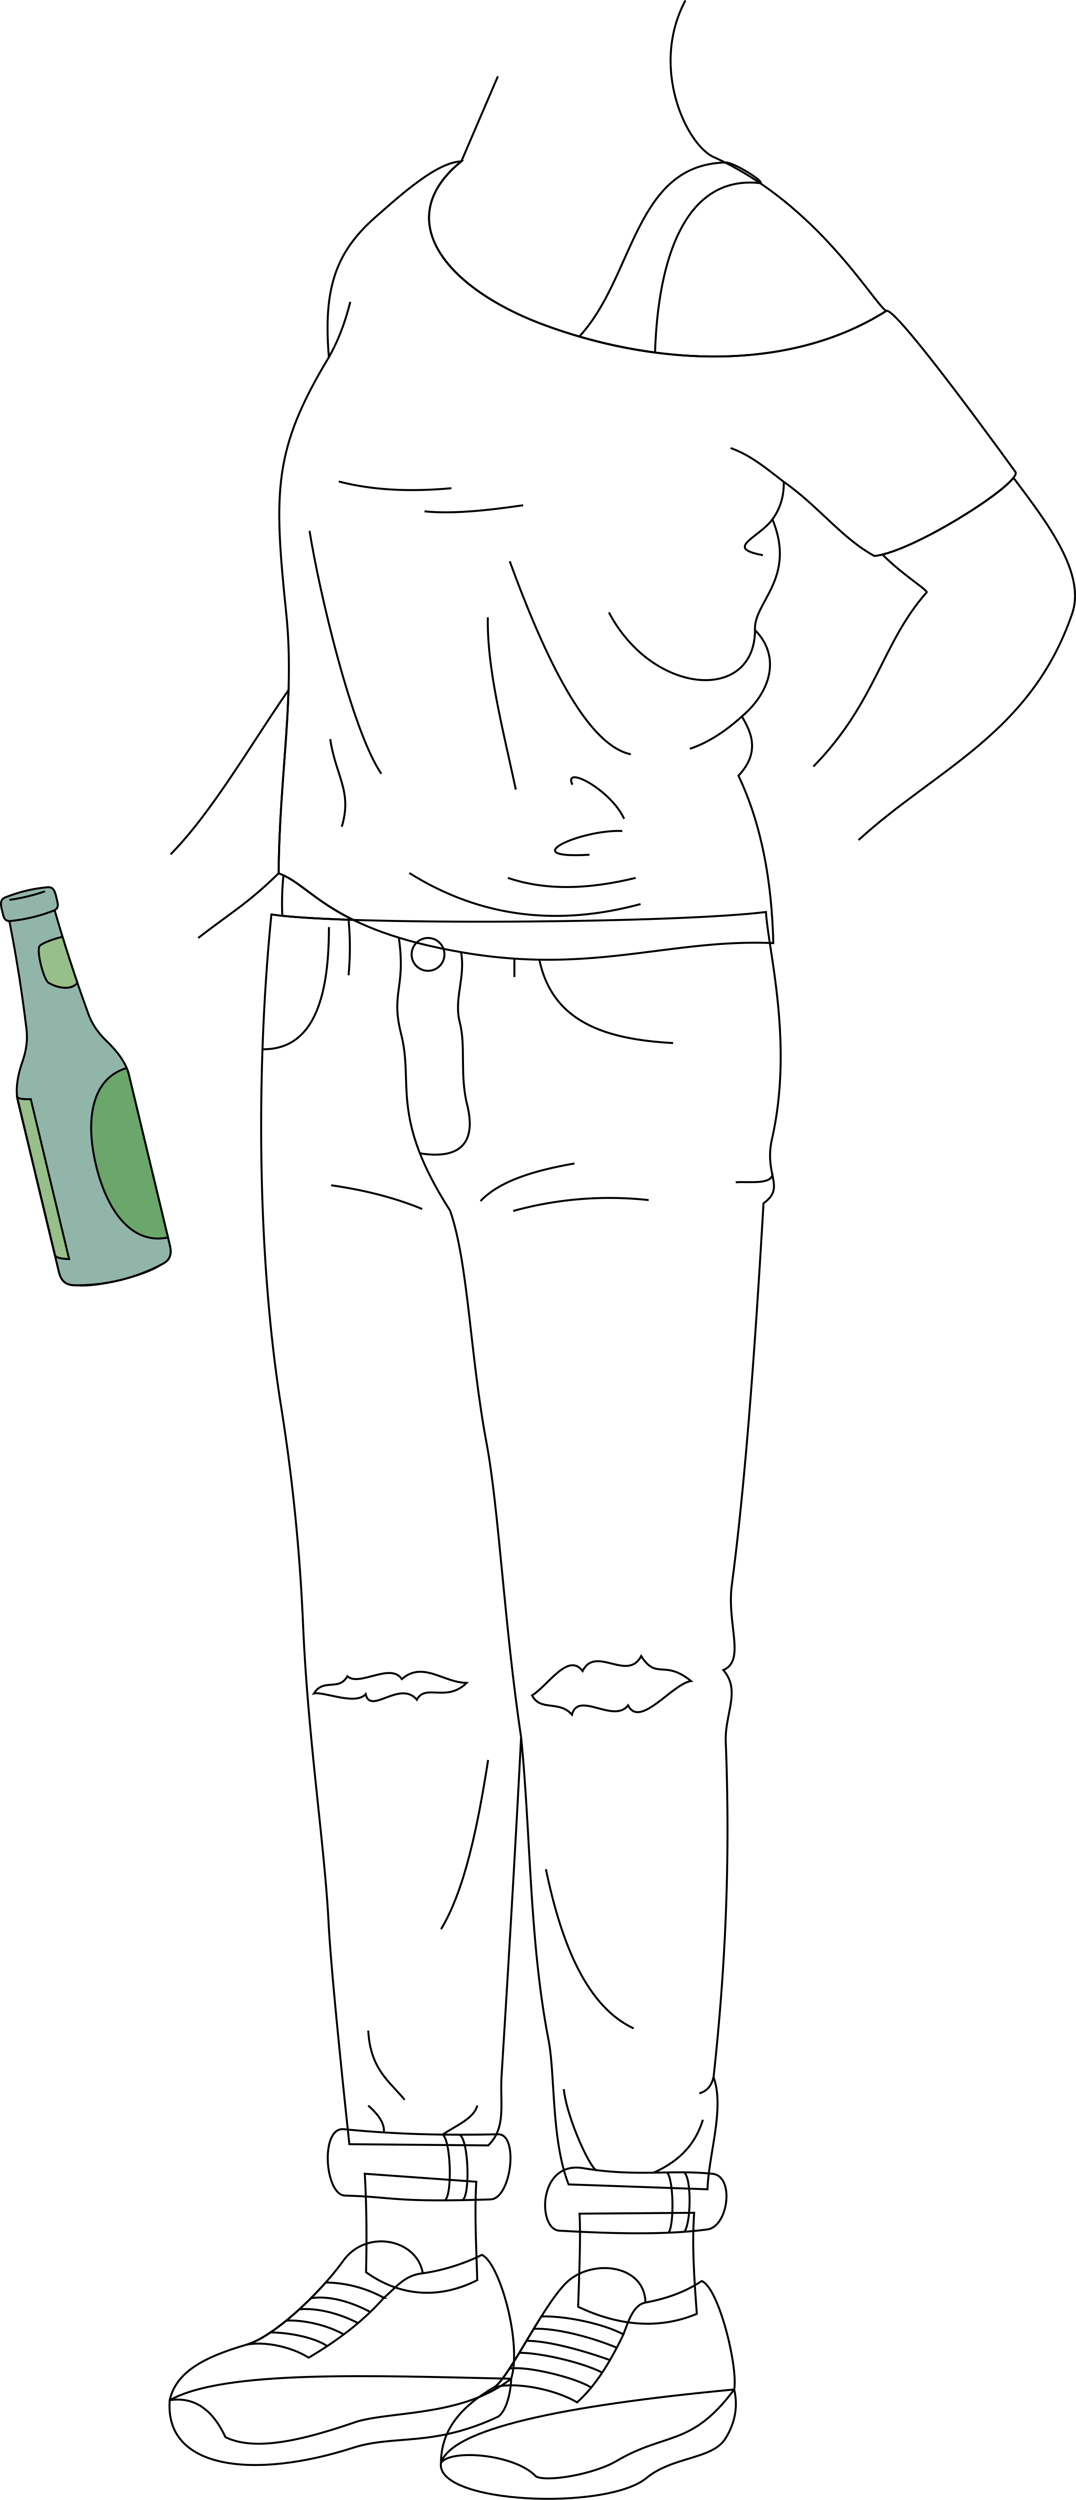<svg id="presence" xmlns="http://www.w3.org/2000/svg" viewBox="0 0 1089.46 2529.55">
  <defs>
    <style>
      .cls-1 {
        fill: #65805c;
      }

      .cls-1, .cls-2, .cls-3, .cls-4, .cls-5, .cls-6, .cls-7, .cls-8 {
        stroke: #000;
        stroke-miterlimit: 10;
        stroke-width: 2px;
      }

      .cls-2 {
        fill: #84a399;
      }

      .cls-3 {
        fill: #a39670;
      }

      .cls-4 {
        fill: #b0a279;
      }

      .cls-5 {
        fill: #92b5aa;
      }

      .cls-6 {
        fill: none;
      }

      .cls-7 {
        fill: #97bf8a;
      }

      .cls-8 {
        fill: #6ba66b;
      }
    </style>
  </defs>
  <title>mingling</title>
  <g id="bottle">
    <path id="labelReverse" class="cls-1" d="M55.79,1270.35c-2.43-5.33,17.52-15.15,42-21.68L60.1,1091.94c-25.38,5.28-43.67,13.3-42.92,17.53Z"/>
    <ellipse id="bottleBottom" class="cls-2" cx="118.71" cy="1285.58" rx="49.78" ry="10.13" transform="translate(-297.05 63.31) rotate(-13.51)"/>
    <path id="beerSide" class="cls-3" d="M172,1260.23l-16.45-68.46c0,5.17-30.14,9.36-62.88,9.36s-55.77-4.18-55.82-9.34h-.07l22.93,95.42c2.46,9.9,7.74,13,15.31,13.29A184.29,184.29,0,0,0,164.4,1279C171.36,1275.53,174.31,1270.17,172,1260.23Z"/>
    <path id="beerTop" class="cls-4" d="M36.86,1191.77c0,5.17,23.09,9.36,55.82,9.36s62.88-4.19,62.88-9.36-30.14-9.35-62.88-9.35S36.86,1186.61,36.86,1191.77Z"/>
    <path id="bottleSide" class="cls-5" d="M46.65,897.94c6.36-1,8.53,1.74,10.35,9.85,1.64,6.83,3,10.39-1.64,13.25q14.79,51.62,32.8,101.19c4.56,13.9,10.92,22.52,19.58,31,10.35,10,20,21.82,23,35.08L172,1260.23c2.3,9.94-.65,15.3-7.61,18.8A184.29,184.29,0,0,1,75,1300.5c-7.57-.31-12.85-3.39-15.31-13.29l-41.3-171.87c-3.39-13.16-.18-28.12,4.53-41.68,3.83-11.54,5.58-22.11,3.34-36.56q-6.39-52.33-16.76-105C4.07,931.62,3.69,927.82,2,921c-2-8-1.37-11.47,4.75-13.48A148.75,148.75,0,0,1,46.65,897.94Z"/>
    <path id="bottleCreaseLine" class="cls-6" d="M9.53,932.05a166.05,166.05,0,0,0,45.83-11"/>
    <path id="bottleOverlapLine" class="cls-6" d="M9.52,910.56a186.88,186.88,0,0,0,36-8.66"/>
    <g id="labelSecondary">
      <path class="cls-7" d="M40.09,957.28c2.12-2.68,13.86-7.23,23.23-9.35q7.2,23.57,15.1,46.69a15,15,0,0,1-6.56,4.2c-7.75,2.31-17.69-1.27-22.86-4.44C44.14,991,36.68,962.1,40.09,957.28Z"/>
      <path class="cls-7" d="M17.18,1109.47c.35,1.92,4.62,3.06,14,2.79L70,1274.08c-8.89-.25-13.27-1.65-14.23-3.73Z"/>
    </g>
    <path id="labelMain" class="cls-8" d="M128.26,1080.78a45,45,0,0,1,2.45,7.58l39.37,163.86c-36.61,7.52-61.68-26.6-72.89-73.25C86.05,1132.59,93,1091,128.26,1080.78Z"/>
  </g>
  <g id="skinEastAsian">
    <path class="cls-6" d="M702.86,2239.09c-2.35,32.31,0,66.48,2.69,102.24-38.59,16.23-80.07,12-120.17-7.17,1.22-37.18,2.67-70.85,1.41-94.17Z"/>
    <path class="cls-6" d="M482.24,2207.7c-1.9,33.16.05,66.34,1,99.55-38.11,19.27-77.67,16.95-112.59-8,.66-32,.74-64.28-1.31-99.65Z"/>
  </g>
  <g id="stephanieSole">
    <path class="cls-6" d="M743.4,2417.89c3.72,16.28,1.49,33.07-8.93,49.68-13.33,21.23-53.58,18.07-79.82,39.83-40.38,33.51-213.76,26.24-208.18-15.07C456.85,2457.94,567.53,2434.39,743.4,2417.89Z"/>
    <path class="cls-6" d="M517.58,2407c-.62,15.75-5,32.14-12.93,38.28-66.56,31.29-104.92,18-147.48,31.68-98.24,31.6-190.89,22.67-185.31-48.21C227,2397.84,376.23,2404,517.58,2407Z"/>
  </g>
  <g id="stephanieShoe">
    <path class="cls-6" d="M653.54,2329.92c22.51-4.07,41.4-11.41,56.93-21.77,17.3,6.7,36.83,86.51,32.93,109.74-43.54,58.26-68.92,42.83-118.89,72.21-23.9,14.06-72,21.77-82,15.63-21.21-22.56-87.07-27.91-96-13.4,0-34,20.83-57.47,53.58-76.46,14.74-8.55,48-80.37,72.67-105.37C597.75,2285.14,652.63,2290.49,653.54,2329.92Z"/>
    <path class="cls-6" d="M428.05,2300.33a200.36,200.36,0,0,0,59.84-18.65c17.86,7.82,40.86,89,29.69,125.28-48.23,37.84-117.93,32.7-155.88,43.3-50.23,17.31-101.93,31.36-133.46,15.84q-19.89-42.79-56.38-37.39c6.81-30.75,39.38-44.85,78.14-56.26,27.09-8,73.09-50.93,97.68-84.95C371.08,2255.1,422.47,2265.73,428.05,2300.33Z"/>
  </g>
  <g id="stephanieShoelace">
    <path class="cls-6" d="M312.51,2385.73c30.37-17.91,56.28-37.86,76.12-60.61a126.22,126.22,0,0,0-58.85-15.48c-25.13,28.33-58.36,56.51-79.78,62.81C269.84,2368.91,296.51,2375.45,312.51,2385.73Z"/>
    <path class="cls-6" d="M584.33,2430.94c18.7-16.7,33.54-40.8,46.88-68.77-20.62-11.15-60-19-83.12-18.17-18.9,30-37.87,66-48,71.87C521.24,2409.6,561.86,2417.58,584.33,2430.94Z"/>
  </g>
  <g id="clothesOverlapLine">
    <path class="cls-6" d="M331.25,2374c-12.26-8.62-38.67-13.81-57.4-13.85"/>
    <path class="cls-6" d="M348.07,2362.2c-16.82-9.54-41.12-14.94-58.17-14"/>
    <path class="cls-6" d="M362.51,2350.7c-17.91-9.27-40.65-15.66-59.44-13.93"/>
    <path class="cls-6" d="M374.93,2339.49c-18.6-9.86-40.6-16.82-60.08-14"/>
    <path class="cls-6" d="M515.77,2396.86c16.77-3.29,68.15,9.27,82.78,19.15"/>
    <path class="cls-6" d="M525.81,2380.78c18-.34,61.34,8.6,83.94,20"/>
    <path class="cls-6" d="M533.09,2368.63c22.09,0,57.11,9.72,84.53,19.51"/>
    <path class="cls-6" d="M540.39,2356.49c21.83-1,57.8,8.16,84.12,19.13"/>
    <path class="cls-6" d="M428.05,2300.33c-18.67,1.91-26.62,14.09-39.42,24.79"/>
    <path class="cls-6" d="M653.54,2329.92c-12.4,2.51-17,18.37-22.33,32.25"/>
  </g>
  <path id="stephanieJeans" class="cls-6" d="M332.74,1946.46c2.85,56.73,21,223.23,21,223.23l140.6,1.23c18.67-18.28,11.71-42,13.56-71.53,6.17-98.67,13.57-222,19.73-341.63,9.87,99.9,8.36,206.32,27.67,305.86,7,36.12,2.71,101.49,20.43,146.76l140.6,4.94c1.23-35.77,17.56-81.83,6.17-113.47,11.46-105.31,17.26-214.59,12.33-339.15-1.14-28.77,15.66-51.93-2.47-72.77,22.87-9.81,3.36-46.51,8.64-86.33,13.56-102.36,23.43-237.91,32.06-386,22.91-16.53.16-27.91,8.63-65.37,21.81-96.32-3.7-189.93-6.16-229.39-94.89,11.68-429.81,13.48-500.72,2.46-16.29,162-13.72,351.88,9.86,498.26a1922.38,1922.38,0,0,1,22.2,220.76C311.88,1760.18,328.74,1866.8,332.74,1946.46Z"/>
  <g id="stephanieJeansInner">
    <path class="cls-6" d="M721.46,2199.63c22.48,2.37,16.1,53.36-5.17,56.3-42.25,5.85-99.56,4.17-149.87,1.29-22.61-1.29-21.77-71,23.9-63.3C643.94,2203,679.47,2195.21,721.46,2199.63Z"/>
    <path class="cls-6" d="M504.4,2159.68c21.12-.42,13.36,65.21-7.75,65.89-99.48,3.23-97.54-2.58-147.28-3.88-20.68-.53-25.41-69.54-1.3-67.18C405.82,2160.16,453,2160.69,504.4,2159.68Z"/>
  </g>
  <circle id="stephanieJeansButton" class="cls-6" cx="433.39" cy="965.74" r="16.62"/>
  <g id="skinEastAsian-2" data-name="skinEastAsian">
    <path class="cls-6" d="M538.74,1715.53c15.78-9.46,36.61-44.18,51.13-24.61,13.25-26.51,45.44,11.36,59.32-15.15,15.78,24.62,23.35,3.16,50.49,25.25-19,2.79-51.7,48.49-63.74,24.61-14.52,18.94-50.49-15.15-56.8,9.47C565.88,1720,547.19,1732.17,538.74,1715.53Z"/>
    <path class="cls-6" d="M472.47,1702.91c-23.58-.26-44.2-22.42-65.61-3.87-11.41-17.12-43.1,8.09-55.17-2.85-8.55,15.51-24.2,1.57-33.84,17.45,10-2.35,42.09,12.47,52.39.62,4.81,21.57,34.72-14.75,51.84,5.71C430.64,1703.32,452.15,1723,472.47,1702.91Z"/>
  </g>
  <g id="clothesDisplayLine">
    <path class="cls-6" d="M333.05,938.11c0,61.45-11,124.32-67.31,123.63"/>
    <path class="cls-6" d="M546.1,971.18c13.24,62.78,66,80.49,135.42,84.29"/>
    <path class="cls-6" d="M455.82,1225.19c-61.38-95.7-36.69-128-49.65-178.75-10.83-42.43,4.92-45.86-2.3-97.31"/>
    <path class="cls-6" d="M466.87,963.5c4.51,26.18-7.55,47-1.31,71.2s-.15,52.86,7.42,83.06c8.7,34.75-3,56.43-47.83,49.26"/>
    <path class="cls-6" d="M352.91,930.67a294.66,294.66,0,0,1,0,56.19"/>
    <path class="cls-6" d="M520.82,988.66V970.05"/>
    <path class="cls-6" d="M675.44,2198.27c6.68,7.32,7.29,52.9,1.51,61"/>
    <path class="cls-6" d="M692.75,2198.16c7.9,6.82,6.69,53,0,60.19"/>
    <path class="cls-6" d="M483.24,2130.55c-3.25,13.39-23,21-35.08,29.43,8.51,5.81,10,62,2.13,66.55"/>
    <path class="cls-6" d="M465.48,2160.09c9.12,6,10.63,60.39,3,66.21"/>
  </g>
  <g id="clothesOverlapLine-2" data-name="clothesOverlapLine">
    <path class="cls-6" d="M527.6,1757.76c-17-113.77-22.45-230.68-35.05-298-16.78-89.66-18.32-181.16-36.73-234.53"/>
  </g>
  <g id="clothesFoldLine">
    <path class="cls-6" d="M581.68,1177.3c-40.74,7.07-75.83,17.65-95.14,38.06"/>
    <path class="cls-6" d="M427.45,1223.37c-28.42-11.69-59.35-19.34-92.14-24"/>
    <path class="cls-6" d="M519.59,1225.37a366,366,0,0,1,137.2-11"/>
    <path class="cls-6" d="M782.17,1187.45c0,11.88-25,7.86-37.25,8.88"/>
    <path class="cls-6" d="M494.22,1780.89c-10.8,69.31-24.16,132.49-47.68,171.22"/>
    <path class="cls-6" d="M552.74,1891.43c16.48,79.44,42.8,139.6,88.86,161.1"/>
    <path class="cls-6" d="M722.47,2101.85c-1.82,7.42-5.39,13.69-14.4,16.42"/>
    <path class="cls-6" d="M570.8,2113.94c3.61,31.79,29.19,85.24,34,82.08"/>
    <path class="cls-6" d="M711.68,2145c-6.61,21.41-20.29,40.28-49.85,53.49"/>
    <path class="cls-6" d="M372.85,2054.7c2.08,39.73,22.31,52,36.85,70.08"/>
    <path class="cls-6" d="M372.85,2130.55c10.44,9.31,16.86,18.43,15.78,27.23"/>
  </g>
  <path id="stephanieShirt" class="cls-6" d="M1028.12,477.53c7.29,10.58-104,81.52-142.81,85.05-32.64-17.65-57.34-51.17-91.75-75,.32,14.22-3.44,26.89-11.47,37.94,24.7,60-19.41,83.81-17.64,112.05,26.54,26.81,15.88,62.64-13.24,87.34,6.18,11.47,21.4,33.88-3.53,60C771,833.9,781.41,891.24,783,954.29c-105-4.41-182.62,31.77-313.19,9.71-136.45-23-153.28-67.93-187.69-80.29.88-100.57,16.53-177.33,7.71-262.91C277,496.7,276.56,454.94,333,361.42c-5.78-68.83,6.47-105.9,47-141.58,27.28-24,62.53-55.67,87.11-56.57-72.33,58.51-15.91,128.32,83,165.22C655.05,367.6,794.09,380,897.31,314.66,904.37,309.37,985.1,418.22,1028.12,477.53Z"/>
  <g id="skinEastAsian-3" data-name="skinEastAsian">
    <path class="cls-6" d="M504.12,77.21l-37,86.06c-72.33,58.51-15.91,128.32,83,165.22C655.05,367.6,794.09,380,897.31,314.66c-13.52-8.83-69.88-108.45-174.73-155.75C694.93,146.44,657.79,68,694,.47"/>
    <path class="cls-6" d="M200.7,949.13c32.57-25.29,49.52-34.32,81.39-65.42.61-69.6,8.29-127.8,10-185.41-38.48,55.43-77,123.12-119.35,166.24"/>
    <path class="cls-6" d="M287,885.75a288.73,288.73,0,0,0-1.17,40.94c17,1.79,41.93,3.16,71.83,4.14C321,912.8,305.73,894.47,287,885.75Z"/>
    <path class="cls-6" d="M869.27,850.06c78.58-71.93,174.61-107.6,216.29-229.13,14-40.69-25.08-91.93-59.42-137.46-14.51,18.78-93.89,68.18-132.63,77.66,19,19.39,44.33,34.94,44.85,38.09-45.85,51.89-50.88,111-114.79,176.44"/>
  </g>
  <path id="stephanieUndershirt" class="cls-6" d="M769.58,185.31c5.86-.8-28.09-22.13-35.4-20.85-92.16,2.33-91.79,116-147.63,176.07a515.06,515.06,0,0,0,76.7,16.18C666.06,265.87,691.86,176.72,769.58,185.31Z"/>
  <g id="clothesOverlapLine-3" data-name="clothesOverlapLine">
    <path class="cls-6" d="M739.71,453.41c20.09,6.65,38.87,22.73,53.85,34.17"/>
    <path class="cls-6" d="M354.69,305.48c-6.16,24-13,40.56-21.66,55.94"/>
  </g>
  <g id="clothesFoldLine-2" data-name="clothesFoldLine">
    <path class="cls-6" d="M782.09,525.52c-14,19-49.49,29-9.67,36.26"/>
    <path class="cls-6" d="M343,487.23c34.39,8.93,72.7,10.59,114,6.78"/>
    <path class="cls-6" d="M529.67,511.26c-37.42,5.47-72.55,9-99.82,6.16"/>
    <path class="cls-6" d="M616.54,619.7c44.36,84.41,147.65,91.41,147.91,17.87"/>
    <path class="cls-6" d="M751.21,724.91c-17.37,15.71-34.94,26.88-52.73,32.8"/>
    <path class="cls-6" d="M638.72,763.25c-45-9.24-87.45-99.19-122.61-195.31"/>
    <path class="cls-6" d="M493.93,624.63C493,676.44,508.72,735.53,522.27,799"/>
    <path class="cls-6" d="M631.94,828.56c-13.27-29.27-62.23-55.45-52.37-34.5"/>
    <path class="cls-6" d="M630.09,840.88c-41.28-1.85-110.42,28.72-33.27,24"/>
    <path class="cls-6" d="M643.65,888.32c-46.38,11.31-90.09,13.35-129.39,0"/>
    <path class="cls-6" d="M648.58,914.82c-82.65,22.3-161.06,14.4-234.13-31.42"/>
    <path class="cls-6" d="M334.36,747.85c5.54,37.58,22.55,52.6,11.7,88.72"/>
    <path class="cls-6" d="M313.41,537.14c9.66,61,43,202.53,72.7,245.83"/>
  </g>
</svg>

